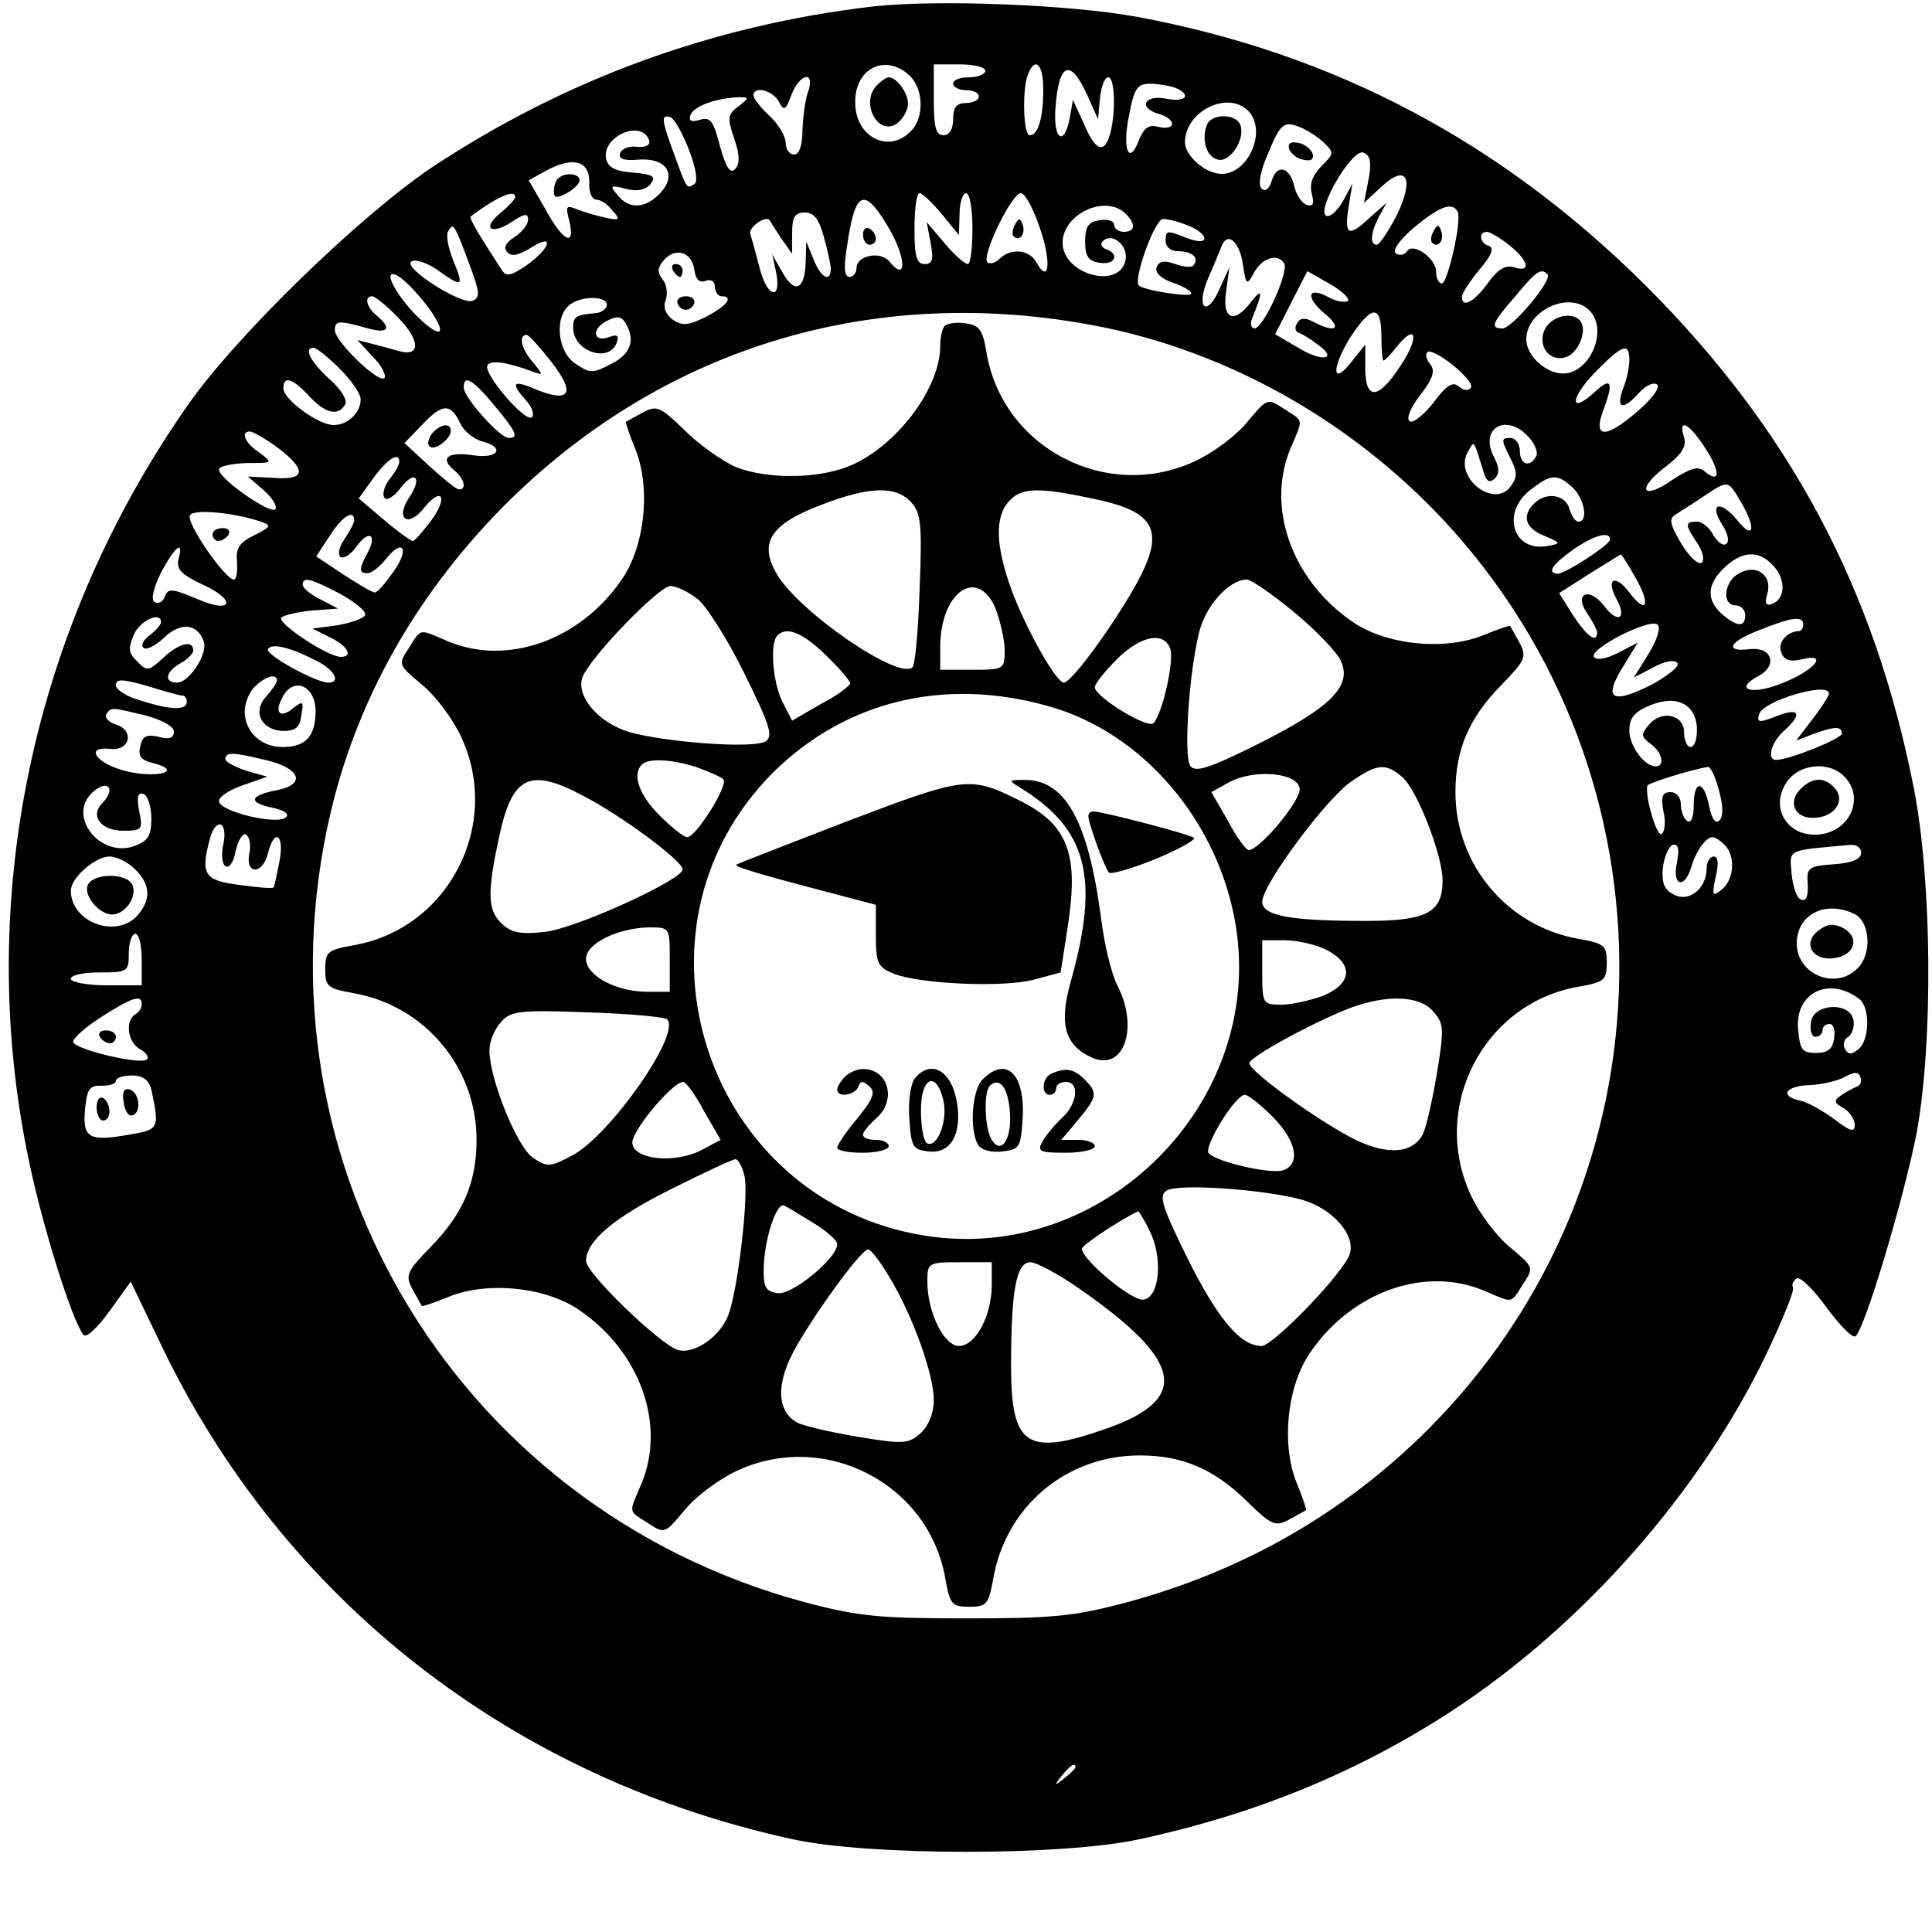 <?xml version="1.0" standalone="no"?>
<!DOCTYPE svg PUBLIC "-//W3C//DTD SVG 20010904//EN"
 "http://www.w3.org/TR/2001/REC-SVG-20010904/DTD/svg10.dtd">
<svg version="1.0" xmlns="http://www.w3.org/2000/svg"
 width="300pt" height="300pt" viewBox="0 0 300 300"
 preserveAspectRatio="xMidYMid meet">

<g transform="translate(0,300) scale(0.1,-0.1)"
fill="#000000" stroke="none">
<path d="M1356 2990 c-249 -29 -479 -113 -687 -251 -112 -76 -303 -261 -378
-369 -251 -359 -337 -802 -236 -1217 24 -99 61 -211 75 -226 4 -5 22 12 40 37
l33 46 48 -100 c189 -394 543 -671 980 -766 119 -26 419 -26 538 0 181 39 339
104 485 199 205 134 388 342 491 559 24 51 42 95 39 99 -2 4 0 10 6 14 5 3 26
-17 46 -45 20 -27 40 -48 45 -45 14 9 75 213 95 315 26 141 24 391 -4 535 -61
311 -192 557 -416 781 -225 224 -484 361 -791 418 -105 19 -309 27 -409 16z
m56 -107 c22 -20 24 -66 2 -87 -34 -35 -85 -9 -86 43 -2 54 46 79 84 44z m118
7 c0 -5 -11 -10 -25 -10 -14 0 -25 -4 -25 -10 0 -5 9 -10 20 -10 11 0 20 -4
20 -10 0 -5 -9 -10 -20 -10 -15 0 -20 -7 -20 -25 0 -16 -6 -25 -15 -25 -12 0
-15 13 -15 55 l0 55 40 0 c22 0 40 -4 40 -10z m90 -29 c0 -44 -8 -71 -21 -71
-10 0 -12 70 -3 94 11 29 24 17 24 -23z m68 -8 l17 -38 3 33 c2 17 7 32 13 32
10 0 12 -53 3 -87 -9 -33 -23 -28 -41 15 l-17 37 -5 -29 c-9 -45 -26 -32 -22
17 5 70 23 77 49 20z m-433 5 c-5 -13 -8 -40 -9 -60 0 -24 -5 -38 -13 -38 -7
0 -13 8 -13 18 0 10 -11 29 -25 42 -14 13 -25 27 -25 32 0 15 29 8 39 -9 8
-16 11 -15 20 10 13 33 37 38 26 5z m569 6 c28 -11 17 -24 -14 -17 -34 6 -43
-15 -10 -24 11 -3 20 -10 20 -15 0 -6 -9 -8 -21 -5 -15 4 -22 -1 -30 -19 -15
-42 -27 -18 -16 36 8 43 13 50 33 50 12 0 29 -3 38 -6z m-677 -29 c-17 -12
-18 -18 -7 -50 9 -26 9 -40 1 -48 -7 -7 -14 3 -23 36 -10 39 -15 46 -31 41
-13 -4 -18 -2 -15 7 5 14 38 26 73 28 19 0 19 0 2 -14z m791 -7 c30 -30 1 -98
-41 -98 -25 0 -57 28 -57 49 0 48 66 81 98 49z m-868 -61 c11 -29 14 -49 8
-53 -12 -7 -11 -9 -31 46 -20 54 -21 63 -6 58 6 -2 19 -25 29 -51z m984 13
c18 -17 18 -18 -2 -38 -14 -14 -19 -28 -15 -43 4 -16 2 -20 -8 -17 -7 2 -16
15 -19 28 -7 31 -27 36 -35 10 -4 -14 -11 -18 -16 -13 -6 6 -2 28 11 57 17 41
23 47 42 41 13 -4 31 -15 42 -25z m-1046 2 c2 -7 -4 -11 -19 -10 -12 2 -24 -3
-26 -10 -3 -8 5 -12 27 -10 44 4 62 -22 36 -51 -23 -25 -49 -27 -67 -4 -13 15
-11 16 12 10 18 -5 31 -2 39 7 9 12 5 15 -27 18 -28 2 -39 8 -42 22 -6 35 56
61 67 28z m1117 -61 l-7 -36 26 24 c40 38 53 15 25 -43 -13 -25 -27 -46 -31
-46 -11 0 -10 18 3 43 l12 22 -25 -22 c-34 -32 -41 -29 -34 15 l6 37 -15 -28
c-9 -15 -20 -25 -26 -22 -15 10 41 105 58 98 11 -4 13 -15 8 -42z m-1210 -3
c-1 -16 4 -28 11 -28 6 0 18 -7 25 -17 13 -14 11 -16 -11 -11 -14 3 -34 9 -44
13 -17 7 -18 5 -12 -18 10 -42 -10 -32 -37 18 l-26 45 27 15 c41 22 67 16 67
-17z m-115 -24 c0 -3 -10 -14 -22 -24 -30 -24 -17 -36 16 -15 21 14 26 14 26
4 0 -8 -10 -20 -21 -27 -14 -9 -18 -17 -11 -24 7 -7 18 -4 36 7 37 24 32 1 -5
-26 -26 -18 -33 -19 -40 -8 -35 54 -51 80 -48 83 40 30 69 43 69 30z m662 -26
l27 -33 1 33 c0 17 5 32 10 32 6 0 10 -25 10 -55 0 -30 -3 -55 -7 -55 -5 0
-21 14 -36 32 l-28 33 6 -32 c5 -26 3 -33 -9 -33 -13 0 -16 12 -16 55 0 30 3
55 8 55 4 0 19 -14 34 -32z m153 -23 c18 -52 14 -88 -6 -52 -11 20 -40 22 -57
5 -6 -6 -15 -9 -19 -5 -9 10 38 107 52 107 7 0 20 -25 30 -55z m-232 -4 c25
-46 24 -79 -2 -47 -14 17 -51 9 -51 -10 0 -8 -5 -14 -11 -14 -8 0 -9 15 -4 46
13 91 27 96 68 25z m365 27 c16 -16 15 -28 -3 -28 -8 0 -15 5 -15 11 0 6 -10
9 -22 7 -18 -2 -23 -10 -23 -33 0 -23 5 -31 23 -33 23 -4 31 13 10 21 -7 2
-10 8 -6 12 14 15 39 -5 36 -27 -7 -49 -98 -25 -98 25 0 45 67 76 98 45z m515
4 c8 -11 -15 -112 -24 -112 -5 0 -9 8 -9 18 0 21 -36 46 -45 32 -4 -6 -11 -7
-17 -4 -7 5 4 20 28 41 39 32 58 40 67 25z m-984 -39 c6 -21 11 -44 11 -50 0
-23 -16 -14 -27 15 l-11 27 -1 -32 c-1 -43 -17 -50 -36 -16 l-16 28 6 -27 c9
-45 -13 -41 -25 4 -6 24 -13 48 -15 55 -3 10 24 29 30 21 1 -2 9 -14 18 -28
l17 -24 0 32 c0 25 4 32 20 32 14 0 22 -11 29 -37z m565 17 c14 -5 26 -14 26
-20 0 -6 -9 -6 -26 0 -33 13 -34 13 -34 -5 0 -8 8 -15 18 -15 22 0 34 -9 26
-21 -2 -5 -15 -4 -29 1 -17 6 -25 5 -29 -5 -3 -8 6 -17 25 -24 16 -5 29 -13
29 -17 0 -6 -68 4 -81 12 -11 7 24 104 37 104 7 0 24 -4 38 -10z m-1116 -58
c17 -45 18 -54 6 -59 -18 -7 -110 52 -95 61 6 4 24 -2 40 -13 39 -28 42 -27
25 14 -8 20 -12 40 -8 46 8 14 9 12 32 -49z m1616 27 c30 -24 34 -43 7 -34
-14 4 -25 -3 -41 -25 -21 -29 -40 -39 -40 -21 0 5 12 24 27 42 18 21 24 34 15
37 -14 4 -17 22 -3 22 4 0 20 -9 35 -21z m-414 -30 c5 -33 6 -33 18 -11 13 22
36 29 46 13 8 -12 -32 -101 -46 -101 -5 0 -7 7 -4 15 17 41 17 49 0 28 -27
-37 -47 -30 -40 15 l5 37 -15 -33 c-20 -46 -38 -31 -18 16 9 20 18 43 21 50 9
23 28 7 33 -29z m-852 -7 c2 -16 8 -22 18 -18 8 3 14 -1 14 -9 0 -8 5 -15 10
-15 20 0 9 -15 -24 -32 -28 -14 -37 -14 -52 -4 -11 9 -15 19 -10 31 3 10 1 24
-5 31 -9 11 -8 18 1 29 18 22 44 14 48 -13z m-395 -96 c-4 -5 -24 10 -45 33
-21 24 -35 48 -31 54 4 6 22 -7 44 -33 21 -24 35 -48 32 -54z m1409 46 c-6 -2
-20 1 -30 7 -32 17 -35 -1 -5 -26 28 -23 17 -31 -17 -13 -13 7 -21 7 -26 -2
-4 -6 -3 -13 3 -15 6 -2 19 -10 29 -18 33 -23 7 -28 -30 -5 l-36 21 25 49 25
49 37 -21 c20 -12 31 -24 25 -26z m311 42 c8 -9 -55 -84 -70 -84 -20 0 -16 9
20 50 33 40 40 44 50 34z m-1784 -68 c34 -35 34 -61 0 -51 -10 3 -29 8 -41 11
l-23 6 24 -26 c14 -14 21 -29 18 -33 -9 -9 -77 57 -77 74 0 15 5 16 48 4 34
-10 42 -2 17 19 -16 13 -20 30 -7 30 4 0 23 -15 41 -34z m323 19 c-1 -5 -8
-10 -15 -11 -33 -3 -37 -5 -37 -23 0 -37 57 -56 68 -22 3 10 0 12 -11 8 -25
-10 -30 11 -6 24 17 9 23 8 30 -2 16 -26 9 -49 -22 -64 -28 -15 -33 -15 -55 0
-30 19 -34 78 -6 94 21 13 58 10 54 -4z m1526 -7 c30 -30 1 -98 -41 -98 -27 0
-57 28 -57 53 0 45 67 76 98 45z m-746 -28 c194 -42 377 -146 518 -296 374
-400 365 -1025 -22 -1413 -130 -130 -287 -220 -468 -269 -83 -22 -115 -25
-250 -25 -135 0 -167 3 -250 25 -551 148 -874 703 -730 1253 45 168 134 320
264 451 250 250 586 348 938 274z m423 -13 c0 -21 2 -37 3 -37 2 0 12 10 22
23 30 37 34 12 4 -32 -34 -52 -54 -53 -54 -3 l0 37 -20 -25 c-31 -41 -34 -14
-4 35 34 52 49 53 49 2z m-1288 -40 c37 -48 28 -63 -24 -42 -37 16 -41 11 -16
-17 9 -10 13 -21 9 -26 -10 -9 -77 69 -69 81 5 8 30 5 70 -10 17 -6 17 -6 1
14 -18 20 -24 43 -10 43 4 -1 21 -20 39 -43z m-330 -9 c18 -18 33 -39 33 -48
0 -21 -20 -40 -42 -40 -24 0 -78 40 -78 57 0 20 14 16 40 -12 25 -27 45 -32
56 -13 4 6 -6 23 -24 39 -30 27 -41 49 -25 49 4 0 22 -14 40 -32z m1757 -30
c-3 -5 -11 -5 -19 2 -9 8 -19 2 -39 -25 -15 -19 -32 -33 -37 -29 -6 3 1 21 16
40 20 26 24 38 16 48 -6 7 -8 16 -5 19 9 9 75 -44 68 -55z m246 43 c0 -11 -4
-31 -10 -45 -11 -31 0 -34 25 -6 10 11 22 17 28 13 6 -4 -8 -23 -33 -44 -48
-41 -67 -39 -50 5 16 43 12 51 -13 28 -40 -37 -40 -11 0 30 42 43 53 47 53 19z
m-1762 -71 c34 -41 38 -50 22 -50 -14 0 -69 62 -70 78 0 21 14 13 48 -28z
m-53 -28 c5 -11 20 -23 32 -27 38 -9 28 -28 -12 -22 -39 6 -53 -4 -30 -23 16
-13 20 -30 8 -30 -5 0 -25 17 -46 36 l-39 36 28 29 c31 33 44 33 59 1z m1659
-21 c10 -11 15 -25 11 -30 -10 -18 -25 -12 -25 9 0 11 -7 20 -15 20 -14 0 -14
-3 -1 -29 12 -23 13 -31 2 -46 -26 -36 -89 14 -67 53 11 19 8 22 26 -35 4 -11
9 -13 16 -6 8 8 7 17 -1 33 -24 45 19 70 54 31z m274 -17 c24 -37 23 -56 -1
-36 -10 9 -22 5 -50 -13 -47 -33 -57 -15 -11 20 26 20 33 32 29 46 -10 31 8
22 33 -17z m-2217 1 c46 -35 44 -51 -6 -47 l-40 2 23 -20 c13 -11 22 -24 20
-30 -4 -12 -88 46 -88 61 0 5 19 9 43 10 41 0 41 0 20 16 -23 15 -30 33 -15
33 4 0 24 -11 43 -25z m189 -22 c0 -5 -7 -17 -15 -27 -8 -10 -12 -23 -8 -29 3
-5 14 1 24 14 23 31 36 18 14 -14 -22 -34 -1 -47 24 -15 28 34 37 15 10 -21
-13 -17 -25 -31 -28 -31 -3 0 -24 15 -45 33 l-39 33 23 32 c22 30 40 41 40 25z
m1822 -40 c18 -17 25 -53 9 -53 -5 0 -11 9 -14 20 -6 22 -36 27 -55 8 -19 -19
-14 -38 16 -50 26 -11 27 -12 4 -16 -53 -9 -71 52 -26 87 32 25 42 26 66 4z
m261 -22 c25 -42 20 -61 -6 -28 -27 32 -44 25 -22 -9 8 -13 11 -25 5 -29 -5
-3 -14 4 -20 15 -6 11 -17 20 -25 20 -19 0 -19 -5 1 -34 9 -14 11 -27 6 -30
-6 -3 -20 11 -32 31 -17 29 -19 38 -8 44 7 5 27 17 43 28 39 26 38 26 58 -8z
m-2298 -31 c17 -6 16 -8 -10 -21 -24 -12 -29 -20 -27 -42 1 -15 -1 -27 -5 -27
-14 1 -75 89 -68 100 6 10 69 4 110 -10z m145 2 c0 -4 -7 -17 -15 -29 -9 -13
-11 -24 -6 -28 5 -3 17 5 25 17 19 26 32 18 17 -10 -14 -26 -14 -32 0 -32 6 0
19 10 29 23 27 33 36 13 10 -22 -12 -17 -24 -31 -28 -31 -4 0 -26 13 -49 28
l-42 28 21 32 c19 30 38 42 38 24z m1950 -30 c0 -8 -71 -54 -82 -53 -16 2 -8
14 24 37 33 23 58 30 58 16z m-2223 -31 c-3 -15 5 -23 34 -37 57 -25 52 -49
-5 -24 -38 16 -45 17 -50 4 -3 -9 -10 -12 -16 -9 -6 4 -2 21 10 46 22 41 36
52 27 20z m2262 -27 c25 -43 18 -60 -9 -24 -22 29 -37 22 -20 -10 17 -31 2
-39 -19 -11 -24 31 -48 19 -26 -12 8 -12 15 -25 15 -29 0 -18 -16 -6 -37 26
l-22 35 47 30 c26 16 48 30 49 30 0 1 11 -15 22 -35z m215 17 c20 -22 18 -52
-3 -59 -9 -3 -11 1 -7 15 9 29 -16 48 -43 33 -24 -12 -28 -50 -6 -50 8 0 15
-7 15 -15 0 -18 -11 -19 -32 -2 -28 22 -29 47 -3 73 29 29 56 31 79 5z m-2226
-43 c23 -13 41 -27 39 -33 -2 -5 -21 -12 -43 -16 l-39 -5 28 -14 c27 -13 36
-30 16 -30 -20 0 -100 53 -92 61 4 4 26 9 48 11 l40 3 -27 14 c-16 8 -28 18
-28 23 0 13 12 10 58 -14z m-278 -44 c0 -4 -8 -13 -17 -20 -10 -7 -15 -16 -10
-20 4 -4 18 3 32 16 25 24 51 22 61 -5 8 -19 -22 -65 -41 -65 -21 0 -18 17 5
30 11 6 20 15 20 20 0 17 -23 11 -47 -12 -22 -20 -25 -21 -40 -5 -14 13 -14
21 -5 42 10 22 42 36 42 19z m2310 -49 l-23 -37 31 16 c18 10 33 12 37 6 3 -5
-17 -21 -44 -35 -59 -29 -72 -20 -40 31 l22 36 -31 -16 c-18 -9 -33 -12 -37
-6 -8 12 87 61 99 50 5 -5 -1 -24 -14 -45z m240 45 c0 -5 -3 -10 -7 -10 -19
-1 -33 -18 -27 -33 4 -12 13 -15 31 -11 44 11 21 -17 -30 -37 -47 -19 -76 -10
-37 11 31 16 22 46 -13 42 -41 -5 -32 12 16 30 50 20 67 22 67 8z m-2307 -57
c26 -13 37 -33 17 -33 -20 0 -99 44 -94 52 6 10 35 3 77 -19z m-210 -53 c4 0
7 -4 7 -10 0 -13 -24 -13 -71 2 -22 6 -39 17 -39 24 0 10 9 10 48 -1 26 -8 50
-15 55 -15z m147 23 c0 -3 -8 -15 -17 -25 -22 -24 -6 -53 28 -53 18 0 25 6 27
25 4 21 2 22 -12 11 -21 -18 -31 -8 -17 17 17 32 51 17 51 -22 0 -39 -15 -56
-51 -56 -34 0 -59 24 -59 55 0 13 7 31 16 39 16 16 34 21 34 9z m2410 -20 c0
-3 -11 -21 -25 -39 l-26 -34 26 10 c33 12 45 13 45 1 0 -8 -82 -41 -102 -41
-15 0 -8 27 12 45 28 25 25 36 -6 25 -33 -13 -37 -13 -32 2 7 20 108 50 108
31z m-205 -57 c0 -14 -4 -26 -10 -26 -5 0 -10 10 -10 23 0 28 -36 35 -55 11
-12 -14 -12 -18 3 -29 18 -13 23 -35 8 -35 -18 0 -41 32 -41 56 0 19 8 29 33
39 41 17 72 1 72 -39z m-2409 23 c26 -7 44 -17 44 -25 0 -10 -7 -13 -24 -8
-18 4 -25 1 -28 -14 -4 -16 0 -22 20 -27 47 -12 8 -24 -40 -13 -48 11 -69 40
-26 35 30 -3 37 29 8 38 -11 3 -18 11 -15 16 8 11 7 11 61 -2z m190 -70 c51
-13 59 -37 14 -46 -42 -8 -46 -19 -8 -27 19 -4 28 -10 22 -15 -13 -13 -104 9
-104 25 0 7 17 18 38 25 l37 13 -32 9 c-18 6 -33 14 -33 18 0 12 12 11 66 -2z
m2253 -46 c7 -24 7 -41 1 -47 -6 -6 -12 2 -16 22 -8 41 -24 42 -24 1 0 -17 -4
-28 -10 -24 -5 3 -10 15 -10 26 0 11 -7 19 -16 19 -13 0 -15 -7 -11 -30 4 -16
2 -32 -3 -35 -7 -5 -26 57 -22 75 1 4 71 26 94 29 4 1 12 -16 17 -36z m195 21
c29 -29 13 -77 -29 -88 -53 -13 -90 35 -61 79 19 29 66 34 90 9z m-2694 -22
c0 -4 -5 -13 -11 -19 -20 -20 -2 -43 32 -43 30 0 31 2 25 31 -4 22 -2 29 7 26
6 -2 12 -19 12 -38 0 -27 -5 -35 -27 -43 -52 -18 -103 45 -66 82 14 14 28 16
28 4z m177 -82 c-4 -16 -2 -32 3 -35 6 -4 13 7 16 24 4 17 11 28 16 25 6 -4 8
-17 5 -30 -6 -33 21 -32 29 1 10 40 26 29 18 -12 -4 -21 -8 -39 -9 -41 -2 -2
-26 0 -54 4 -54 7 -60 16 -45 72 9 33 28 27 21 -8z m2331 -2 c17 -17 15 -53
-4 -69 -15 -12 -16 -10 -10 19 5 21 4 32 -3 32 -6 0 -11 -9 -11 -19 0 -31 -28
-53 -51 -40 -15 7 -19 19 -17 41 2 17 9 33 15 36 9 2 11 -5 7 -27 -8 -36 11
-43 22 -8 7 25 23 47 33 47 4 0 12 -5 19 -12z m212 -12 c0 -10 -14 -16 -42
-18 -40 -3 -43 -5 -41 -31 1 -18 -2 -27 -10 -24 -7 2 -13 20 -15 40 -3 39 -10
36 91 45 9 1 17 -4 17 -12z m-2680 -26 c24 -24 25 -47 3 -72 -33 -36 -103 -10
-103 39 0 20 38 53 60 53 11 0 29 -9 40 -20z m2671 -70 c23 -13 26 -62 3 -84
-34 -34 -94 -9 -94 39 0 46 46 68 91 45z m-2661 -70 l0 -40 -55 0 c-30 0 -55
5 -55 10 0 6 20 10 45 10 43 0 45 1 45 30 0 17 5 30 10 30 6 0 10 -18 10 -40z
m2668 -62 c16 -14 15 -63 -2 -77 -11 -9 -16 -9 -21 0 -4 6 -2 15 5 19 6 4 10
16 8 26 -5 29 -62 26 -66 -3 -2 -13 1 -23 7 -23 6 0 11 5 11 10 0 6 5 10 11
10 6 0 9 -10 7 -22 -2 -17 -10 -23 -28 -23 -22 0 -25 5 -28 37 -5 57 49 83 96
46z m-2668 -7 c0 -6 -4 -13 -10 -16 -16 -10 -12 -43 7 -54 10 -5 15 -13 11
-16 -9 -9 -106 14 -114 26 -3 5 16 22 42 39 50 32 64 36 64 21z m2664 -128
c-5 -2 -16 -8 -24 -13 -13 -9 -13 -12 3 -21 9 -5 17 -17 17 -26 0 -12 -7 -10
-33 10 -18 13 -41 26 -52 28 -33 7 -22 23 15 24 20 1 45 7 55 13 15 8 21 8 24
-1 2 -6 0 -12 -5 -14z m-2649 -5 c13 -61 12 -62 -35 -70 -62 -11 -72 -5 -68
39 3 32 7 38 26 37 12 0 22 3 22 8 0 4 11 8 25 8 17 0 26 -7 30 -22z m1435
-1052 c0 -2 -8 -10 -17 -17 -16 -13 -17 -12 -4 4 13 16 21 21 21 13z"/>
<path d="M1362 2868 c-28 -28 3 -83 33 -58 8 7 15 20 15 29 0 17 -18 41 -30
41 -3 0 -11 -5 -18 -12z"/>
<path d="M1874 2806 c-9 -24 0 -51 18 -54 19 -4 42 33 34 54 -7 18 -45 18 -52
0z"/>
<path d="M2002 2768 c3 -7 13 -15 22 -16 12 -3 17 1 14 10 -3 7 -13 15 -22 16
-12 3 -17 -1 -14 -10z"/>
<path d="M867 2723 c-4 -3 -7 -12 -7 -20 0 -11 5 -11 20 -3 11 6 20 15 20 20
0 11 -23 13 -33 3z"/>
<path d="M1576 2651 c-4 -7 -5 -15 -2 -18 9 -9 19 4 14 18 -4 11 -6 11 -12 0z"/>
<path d="M1340 2636 c0 -9 5 -16 10 -16 6 0 10 4 10 9 0 6 -4 13 -10 16 -5 3
-10 -1 -10 -9z"/>
<path d="M2226 2641 c-4 -7 -5 -15 -2 -18 9 -9 19 4 14 18 -4 11 -6 11 -12 0z"/>
<path d="M1045 2580 c3 -5 8 -10 11 -10 2 0 4 5 4 10 0 6 -5 10 -11 10 -5 0
-7 -4 -4 -10z"/>
<path d="M1052 2529 c2 -6 8 -10 13 -10 5 0 11 4 13 10 2 6 -4 11 -13 11 -9 0
-15 -5 -13 -11z"/>
<path d="M2399 2489 c-13 -26 8 -53 34 -43 18 7 31 39 22 54 -11 17 -44 11
-56 -11z"/>
<path d="M1467 2494 c-4 -4 -7 -18 -7 -31 0 -64 -64 -151 -135 -184 -49 -23
-133 -24 -183 -4 -20 9 -56 34 -78 56 -38 37 -44 40 -65 29 -13 -7 -25 -14
-27 -15 -1 -1 5 -19 14 -41 25 -60 16 -153 -22 -206 -65 -93 -177 -132 -268
-94 -47 20 -41 21 -61 -10 -17 -26 -17 -26 20 -57 21 -17 48 -53 61 -81 64
-137 -20 -299 -168 -324 -39 -7 -43 -10 -43 -37 0 -27 4 -30 43 -37 111 -19
192 -115 192 -228 0 -66 -21 -115 -71 -166 -37 -38 -40 -44 -29 -65 7 -13 14
-25 15 -27 1 -1 19 5 41 14 60 25 153 16 206 -22 93 -65 132 -177 94 -268 -20
-47 -21 -41 10 -61 26 -17 26 -17 57 20 17 21 53 48 81 61 137 64 299 -20 324
-168 7 -39 10 -43 37 -43 27 0 30 4 37 42 19 113 113 193 228 193 66 0 115
-21 166 -71 38 -37 44 -40 65 -29 13 7 25 14 27 15 1 1 -5 19 -14 41 -25 60
-16 153 22 206 65 93 177 132 268 94 47 -20 41 -21 61 10 17 26 17 26 -20 57
-21 17 -48 53 -61 81 -64 137 20 299 168 324 39 7 43 10 43 37 0 27 -4 30 -43
37 -111 19 -192 115 -192 228 0 66 21 115 71 166 37 38 40 44 29 65 -7 13 -14
25 -15 27 -1 1 -19 -5 -41 -14 -60 -25 -153 -16 -206 22 -93 65 -132 177 -94
268 20 47 21 41 -10 61 -26 17 -26 17 -57 -20 -17 -21 -53 -48 -81 -61 -137
-64 -299 20 -324 168 -6 36 -11 43 -33 46 -13 2 -28 0 -32 -4z m-52 -274 c15
-17 17 -34 13 -134 -2 -64 -7 -118 -11 -122 -21 -21 -177 86 -211 145 -28 48
-10 77 69 107 75 29 116 30 140 4z m285 5 c101 -21 112 -53 54 -150 -40 -67
-92 -135 -102 -135 -12 0 -58 82 -81 143 -25 69 -27 114 -4 139 19 21 46 22
133 3z m310 -176 c34 -28 66 -62 72 -75 18 -39 -15 -72 -126 -128 -80 -40
-100 -46 -108 -35 -10 16 -2 143 14 207 10 42 47 82 74 82 7 0 40 -23 74 -51z
m-927 21 c14 -11 47 -63 73 -116 39 -79 45 -97 33 -105 -17 -12 -153 -2 -211
14 -48 14 -83 55 -74 84 9 29 119 143 137 143 9 0 28 -9 42 -20z m463 -15 c7
-19 14 -48 14 -65 0 -29 -1 -30 -50 -30 l-50 0 0 35 c0 86 58 126 86 60z
m-264 -72 c21 -20 38 -40 38 -44 0 -4 -20 -19 -45 -32 l-45 -26 -15 29 c-15
30 -20 91 -8 103 14 15 39 5 75 -30z m535 10 c7 -17 -12 -102 -26 -116 -9 -9
-91 41 -91 56 0 5 15 24 34 43 37 37 73 44 83 17z m-191 -89 c148 -40 267
-180 293 -342 44 -275 -205 -524 -481 -481 -342 53 -481 475 -238 719 112 111
265 149 426 104z m-545 -95 c19 -7 38 -15 42 -19 9 -8 -42 -90 -56 -90 -5 0
-24 15 -43 34 -32 32 -43 64 -27 79 10 10 46 8 84 -4z m1097 -16 c23 -21 62
-121 62 -160 0 -50 -24 -63 -119 -63 -118 0 -161 8 -161 30 0 26 100 161 139
187 41 28 53 28 79 6z m-160 -17 c4 -17 -62 -96 -79 -96 -4 0 -19 20 -32 45
l-26 45 27 15 c38 21 106 16 110 -9z m-1112 -12 c60 -31 154 -101 154 -114 0
-16 -166 -92 -214 -97 -36 -4 -51 -2 -66 12 -23 21 -24 47 -5 135 20 95 47
109 131 64z m134 -254 l0 -50 -35 0 c-48 0 -95 25 -95 51 0 24 49 48 98 49 32
0 32 0 32 -50z m1020 15 c42 -22 40 -52 -5 -71 -19 -7 -48 -14 -65 -14 -29 0
-30 1 -30 50 l0 50 35 0 c20 0 49 -7 65 -15z m165 -95 c17 -19 18 -26 6 -98
-7 -42 -17 -85 -22 -94 -16 -29 -54 -32 -104 -8 -53 26 -165 106 -165 119 0
10 102 65 157 86 57 21 107 19 128 -5z m-1189 -13 c22 -22 -88 -179 -147 -211
-34 -18 -39 -19 -61 -4 -25 16 -68 123 -68 167 0 14 8 33 18 44 15 17 28 19
134 15 65 -2 120 -7 124 -11z m57 -142 l26 -45 -30 -16 c-41 -21 -103 -15
-107 10 -4 17 62 96 79 96 4 0 19 -20 32 -45z m883 -9 c37 -37 44 -73 17 -83
-17 -7 -102 12 -116 26 -9 9 41 91 56 91 5 0 24 -15 43 -34z m-820 -92 c7 -29
-10 -176 -25 -216 -13 -34 -54 -62 -79 -54 -29 10 -142 119 -142 138 0 31 44
68 135 113 50 25 93 45 97 45 4 0 11 -12 14 -26z m866 -37 c48 -14 83 -55 74
-84 -9 -29 -119 -143 -137 -143 -33 0 -68 42 -115 136 -39 79 -45 97 -33 105
17 12 153 2 211 -14z m-759 -36 c20 -12 37 -27 37 -33 0 -22 -70 -79 -92 -76
-20 3 -23 9 -22 43 2 44 20 99 32 93 4 -2 24 -14 45 -27z m522 -12 c21 -41 16
-103 -9 -107 -17 -4 -96 62 -96 79 0 6 63 47 87 58 1 1 10 -13 18 -30z m-404
-72 c36 -59 69 -151 69 -191 0 -20 -8 -40 -20 -51 -19 -17 -26 -18 -98 -6 -42
7 -85 17 -94 22 -31 17 -33 58 -7 108 29 55 106 161 117 161 4 0 19 -19 33
-43z m159 -12 c0 -48 -25 -95 -51 -95 -23 0 -49 52 -49 100 0 29 1 30 50 30
l50 0 0 -35z m136 -6 c161 -112 173 -171 43 -217 -125 -44 -149 -28 -149 97 0
117 8 161 30 161 9 0 43 -18 76 -41z"/>
<path d="M1316 1725 c-93 -36 -171 -66 -173 -68 -2 -3 46 -17 107 -33 l110
-29 0 -47 c0 -44 3 -50 28 -60 40 -16 171 -22 218 -9 l41 11 12 78 c16 110 -2
154 -82 192 -71 35 -82 33 -261 -35z"/>
<path d="M1584 1777 c104 -64 124 -139 79 -300 -19 -66 -10 -100 32 -119 50
-23 74 46 40 112 -9 17 -20 63 -25 102 -20 154 -56 219 -122 217 -22 0 -22 -1
-4 -12z"/>
<path d="M1690 1733 c0 -12 26 -82 32 -88 3 -3 35 6 72 21 36 15 63 30 60 33
-5 5 -138 40 -156 41 -5 0 -8 -3 -8 -7z"/>
<path d="M1312 1328 c-7 -7 -12 -16 -12 -20 0 -13 28 -9 33 5 3 9 7 9 17 0 10
-9 6 -19 -19 -50 -17 -20 -31 -41 -31 -45 0 -5 18 -8 40 -8 22 0 40 5 40 10 0
6 -9 10 -20 10 -11 0 -20 3 -20 8 0 4 9 15 20 25 33 28 20 77 -20 77 -9 0 -21
-5 -28 -12z"/>
<path d="M1421 1326 c-7 -8 -11 -36 -9 -63 3 -44 5 -48 30 -51 34 -4 52 27 44
76 -8 49 -40 68 -65 38z m44 -35 c7 -32 -10 -75 -26 -66 -5 4 -9 26 -9 51 0
52 24 62 35 15z"/>
<path d="M1526 1324 c-17 -16 -21 -80 -7 -102 5 -8 21 -12 37 -10 27 3 29 6
32 51 4 69 -25 98 -62 61z m42 -49 c4 -43 -13 -69 -28 -45 -11 17 -13 74 -3
84 15 14 28 -2 31 -39z"/>
<path d="M1633 1333 c-15 -6 -17 -33 -3 -33 6 0 10 5 10 10 0 6 7 10 15 10 22
0 18 -34 -6 -56 -11 -10 -25 -27 -30 -36 -9 -16 -5 -18 36 -18 25 0 45 5 45
10 0 6 -12 10 -26 10 l-26 0 26 31 c30 36 31 42 10 63 -16 16 -29 19 -51 9z"/>
<path d="M671 2327 c-6 -8 -8 -17 -4 -20 7 -8 33 11 33 24 0 13 -16 11 -29 -4z"/>
<path d="M330 2170 c0 -5 4 -10 9 -10 6 0 13 5 16 10 3 6 -1 10 -9 10 -9 0
-16 -4 -16 -10z"/>
<path d="M2796 1775 c-20 -20 -10 -45 19 -45 32 0 51 25 35 45 -16 19 -35 19
-54 0z"/>
<path d="M136 1625 c-6 -16 18 -45 38 -45 20 0 39 27 32 45 -7 20 -62 20 -70
0z"/>
<path d="M2825 1556 c-27 -19 -12 -48 22 -44 33 4 42 32 15 47 -14 7 -24 7
-37 -3z"/>
<path d="M155 1390 c3 -5 10 -10 16 -10 5 0 9 5 9 10 0 6 -7 10 -16 10 -8 0
-12 -4 -9 -10z"/>
<path d="M192 1289 c1 -13 8 -23 13 -21 15 3 12 35 -3 40 -9 3 -13 -3 -10 -19z"/>
<path d="M150 1281 c0 -12 5 -21 10 -21 6 0 10 6 10 14 0 8 -4 18 -10 21 -5 3
-10 -3 -10 -14z"/>
</g>
</svg>
